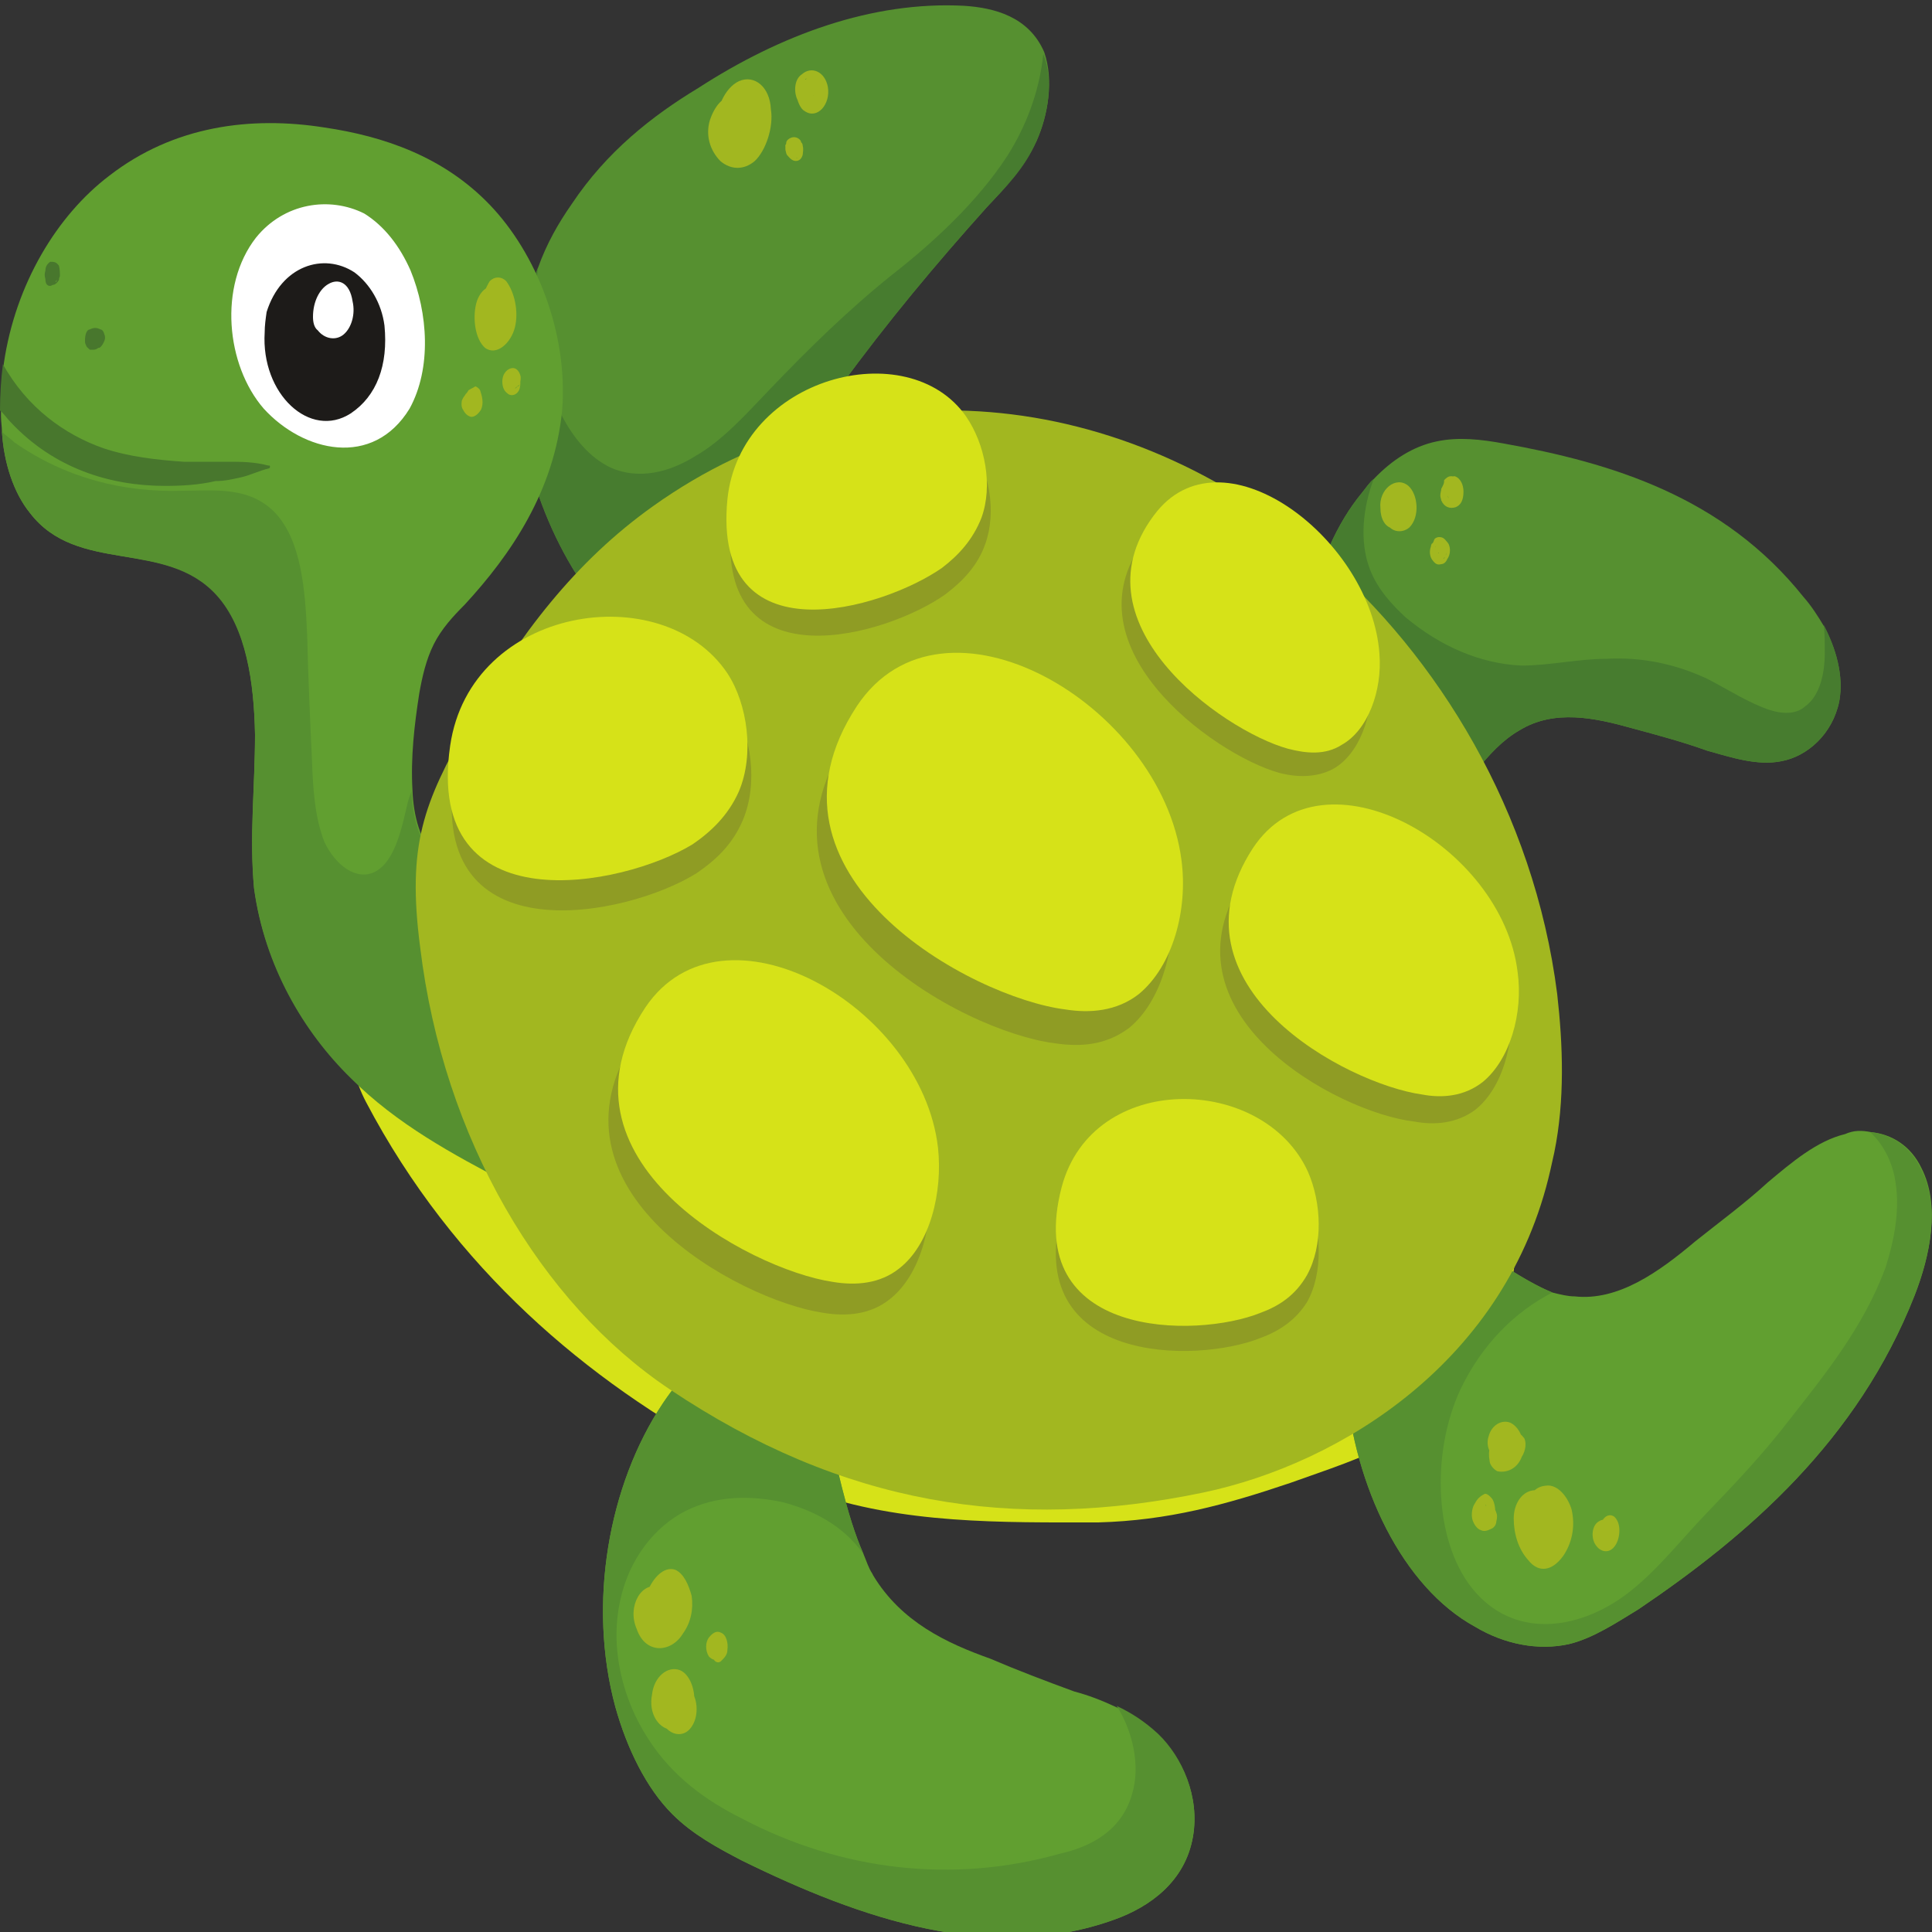 <?xml version="1.0" encoding="utf-8"?>
<!-- Generator: Adobe Illustrator 16.0.0, SVG Export Plug-In . SVG Version: 6.00 Build 0)  -->
<!DOCTYPE svg PUBLIC "-//W3C//DTD SVG 1.1//EN" "http://www.w3.org/Graphics/SVG/1.1/DTD/svg11.dtd">
<svg version="1.1" id="Layer_1" xmlns="http://www.w3.org/2000/svg" xmlns:xlink="http://www.w3.org/1999/xlink" x="0px" y="0px"
	 width="200px" height="200px" viewBox="0 -0.6 200 200" enable-background="new 0 -0.6 200 200" xml:space="preserve">
<rect x="0" y="-0.6" width="200" height="200" fill="#333333" stroke="none"/>
<g>
	<path fill="#569030" d="M107.3,14c-1.3,2.7-3.2,4.8-5.1,6.8c-5.3,5.9-10.4,12-15.2,18.6c-1.6,2.3-3.3,4.8-4.3,7.9
		c-1.1,3.6-0.8,7.5-1.6,11.2c-0.8,3.6-3.7,9.3-6.5,10.9c-3.1,1.6-7.3-1.8-9.7-4.1c-6.1-5.7-10.8-15.5-11.3-25.5
		c-0.3-4.5,0.5-8.7,2.1-12.7c0.9-2.5,2.1-4.6,3.5-6.6c3.6-5.4,8.3-9.1,13.1-12C80.8,3,90.3-0.5,99.8,0c3.1,0.2,6.7,1.1,8.3,4.8l0,0
		C109.1,7.7,108.5,11.3,107.3,14"/>
	<path fill="#477C2F" d="M107.3,14c-1.2,2.8-3.2,4.8-5.1,6.8c-5.3,5.9-10.4,12-15.2,18.6c-1.6,2.3-3.3,4.8-4.3,7.9
		c-1.1,3.6-0.8,7.5-1.6,11.2c-0.8,3.6-3.7,9.3-6.5,10.9c-3.1,1.6-7.3-1.8-9.7-4.1c-6.1-5.7-10.8-15.5-11.3-25.5
		c-0.3-4.5,0.5-8.7,2.1-12.7c-0.3,2.3-0.3,4.6,0,7.1c0.7,5.7,3.3,11.6,7.5,13.6c2.9,1.3,6.1,0.5,8.8-1.2c2.8-1.6,5.2-4.3,7.6-6.8
		c4.1-4.3,8.3-8.4,12.8-12c4.1-3.2,8.8-7.5,11.9-12.3c1.9-3,3.3-6.6,3.7-10.5C109.1,7.7,108.5,11.3,107.3,14z"/>
	<path fill="#A2B720" d="M76,9.7c-1.1-0.7-2.1,0.9-2.5,2.1c-0.5,1.6,0,3.2,1.1,4.3c1.1,0.9,2.4,0.9,3.5,0c1.2-1.1,2-3.6,1.7-5.4
		c-0.1-2.3-1.7-3.6-3.3-2.9c-1.5,0.7-2.4,2.9-2.4,4.8c-0.1,2.1,1.1,4.3,2.8,3.6c1.3-0.7,2.3-3.2,1.5-5c-1.1-2.5-4-1.1-3.6,1.6
		c0.1,1.2,0.9,2.1,1.9,2.1c1,0,1.6-0.7,1.9-1.8c0.5-2-1.7-3.2-2.4-1.4c0.5-1.2,1.7,1.3,0.9,1.4c-0.3,0-0.4,0-0.7,0
		c-0.1,0-0.4-0.7-0.4-0.4v0.2c0,0,0.8,0,0.7,0.2c0,0,0-0.4,0-0.5c0-0.2,0.1-0.5,0.3-0.9c0-0.4,0.1-0.5,0.4-0.7c0-0.2,0.3,0,0.1-0.2
		c-0.1,0,0,0,0,0.2s0,0.4,0,0.4c0,0.4-0.1,0.9-0.3,1.3c-0.1,0.4-0.3,1.1-0.8,1.1c-0.3,0.2-0.7,0-0.9-0.2c-0.4-0.5-0.4-1.1-0.3-1.6
		c0.1-0.9,0.7-0.9,1.1-1.6C76.2,10.2,76.2,9.9,76,9.7L76,9.7"/>
	<path fill="#A2B720" d="M82.8,7.7c0,0,0,0.2-0.1,0.2c0.1,0,0.3,0,0.3-0.2c-0.5,0-0.7,1.1-0.5,1.8c0.1,0.5,0.4,1.2,0.8,1.4
		c1.3,0.9,2.7-0.7,2.4-2.5C85.4,6.8,84,6.2,83,7.1c-0.8,0.5-0.9,2-0.3,2.9c0.7,0.7,1.9,0.7,2.3-0.4c0.2-0.6,0-1.3-0.2-1.7
		c-0.4-0.5-0.9-0.7-1.3-0.4c-0.1,0.2-0.3,0.2,0,0c0.3,0,0.5,0.2,0.7,0.5c0.1,0.4,0.1,0.7,0.1,1.1c0-0.2,0-0.2,0,0c0,0,0,0-0.1,0.2
		c0,0-0.1,0.2,0,0c0,0,0,0-0.1,0h0.1c-0.1,0-0.1,0-0.1,0c0.1,0,0.3,0.2,0,0c0.3,0.2-0.1-0.2,0.1,0c-0.1,0-0.1,0-0.3-0.2
		c0.1,0.2,0.1,0.2,0,0l0,0c0-0.2,0-0.2,0,0c0-0.2,0-0.2,0,0c0-0.2,0-0.2,0,0c-0.1,0-0.1,0-0.3,0c-0.3-0.4-0.1-1.1-0.4-1.2
		c0,0.2,0.1,0.2,0.1,0.4c0,0,0,0,0.1-0.2C83.4,7.7,83,7.4,82.8,7.7L82.8,7.7"/>
	<path fill="#A2B720" d="M82,15.4L82,15.4c0,0,0,0-0.1,0l0,0c0,0,0,0-0.1,0h0.1c-0.1,0-0.1,0-0.1,0l0,0l-0.1-0.2l0,0l0,0
		c0,0,0,0,0.1,0.2c-0.1-0.2-0.1-0.2-0.1-0.2l0,0c0,0,0,0,0-0.2c0,0,0,0,0,0.2c0-0.2,0-0.2,0-0.4c0,0.2,0,0.2,0,0.2
		c0-0.2,0-0.2,0-0.2l0,0c0-0.2,0-0.2,0-0.2l0,0c0-0.2,0.1-0.2,0.1-0.2l0,0c0,0,0-0.2,0.1-0.2h-0.1c0.1,0,0.1,0,0.3,0H82
		c0.1,0,0.1,0,0.3,0c0,0,0,0-0.1,0c0.1,0,0.1,0,0.3,0l0,0c0,0,0,0,0.1,0l0,0c0,0,0,0.2,0.1,0.2c-0.1,0-0.1,0-0.1,0s0.1,0,0.1,0.2
		v-0.2c0,0.2,0,0.2,0,0.4c0-0.2,0-0.2,0-0.2c0,0.2,0,0.2,0,0.4v-0.2c0,0.2,0,0.2,0,0.4l0,0v0.2l0,0c-0.1,0-0.1,0.2-0.1,0.2l0,0
		l-0.1,0.2l0,0h-0.1l0,0c0.1,0,0.3-0.2,0.3-0.2c0.1-0.2,0.3-0.4,0.3-0.5c0.1-0.4,0-0.7-0.1-1.1c-0.1-0.2-0.4-0.4-0.7-0.4
		c-0.3,0-0.7,0.2-0.8,0.5c0,0.2-0.1,0.4-0.1,0.7c0,0.2,0.1,0.4,0.1,0.5c0.1,0.2,0.3,0.4,0.4,0.5c0.4,0.4,1.1,0.4,1.3-0.4
		c0-0.2,0.1-0.5,0-0.9c0-0.2-0.1-0.4-0.4-0.5c-0.5,0-0.6,0-0.7,0c-0.3,0-0.4,0.2-0.7,0.4c0,0.4,0,0.5,0.1,0.9l0.1,0.2
		C81.7,15.4,81.8,15.4,82,15.4L82,15.4"/>
	<path fill="#569030" d="M190.4,72c-0.7,3.4-3.3,5.7-6,6.2c-2.5,0.5-5.2-0.4-7.7-1.1c-2.5-0.9-5.1-1.6-7.7-2.3
		c-3.9-1.1-8.1-2-11.7,0.2c-3.5,2-5.7,6.2-8.7,9.5c-4,4.5-7.5,4.1-10,0.7c-1.5-2-2.5-4.8-3.2-8.4c-1.7-9.3,0.3-20,5.6-26.4
		c0.4-0.5,0.8-1.1,1.2-1.4c1.9-2,4.1-3.4,6.5-3.9c2.3-0.5,4.7-0.2,6.9,0.2c11.2,2,22.8,5.5,31.1,15.9c0.8,0.9,1.5,2,2.1,3
		C190,66.4,190.9,69.3,190.4,72"/>
	<path fill="#A2B720" d="M144.6,50.6c-0.9-0.2-1.5,1.4-1.2,2.5c0.3,1.4,1.7,1.6,2.5,0.9c1.1-1.1,0.9-3.4-0.1-4.3
		c-1.3-1.1-3.1,0.4-2.9,2.3c0,1.1,0.5,2,1.3,2.1c0.8,0.4,1.5,0,2-0.9c0.3-0.7,0.1-1.4-0.3-2c-0.5-0.4-1.1-0.4-1.5,0.2
		c0.1,0,0.1-0.2,0.3-0.2h0.1c-0.1,0,0,0,0,0c0.1,0,0.1,0,0.1,0c-0.1,0-0.1,0,0,0c0.1,0,0.1,0,0,0l0,0c-0.1-0.2,0.1,0.4,0,0
		c0,0,0.1,0.4,0,0.2c0.1,0.2,0.1,0.4,0.1,0.7c0-0.4-0.1,0,0-0.2l-0.1,0.2c-0.1,0-0.1,0,0,0l0,0c0,0-0.3,0-0.1,0c0.1,0-0.1,0-0.1-0.2
		c0,0.2,0,0.2,0,0v0.2l0,0l0,0l0,0l0,0l0,0l0,0c0-0.2,0.1-0.2,0-0.2c0,0.2,0,0.4,0,0.2c0,0-0.1,0,0,0h-0.1c0.1,0,0,0,0,0
		c0.1,0,0,0,0,0c0,0.2-0.1,0,0,0c0,0.2,0,0,0,0s0,0,0-0.2c0,0,0-0.2,0.1-0.4C145.2,51.4,145.1,50.6,144.6,50.6L144.6,50.6"/>
	<path fill="#A2B720" d="M150.9,49.1L150.9,49.1c0,0,0.1,0.2,0.3,0.2c-0.1-0.2-0.4-0.4-0.5-0.4c-0.1-0.2-0.4-0.2-0.5-0.2
		c-0.3,0-0.5,0.2-0.7,0.4c0,0.4-0.1,0.5-0.3,0.9c0,0.2-0.1,0.4-0.1,0.7c0,0.2,0.1,0.4,0.1,0.5c0.3,0.7,0.9,0.9,1.5,0.7
		c0.5-0.2,0.8-0.7,0.8-1.6c0-0.7-0.3-1.4-0.9-1.6c-0.4,0-0.8,0.2-1.1,0.7c-0.1,0.5,0,1.3,0.4,1.4c0.1,0.2,0,0.2,0,0
		c0,0-0.1,0-0.1-0.2l0.1,0.2c0,0,0,0-0.1,0c0.1,0,0.1,0,0-0.2v-0.2l0,0c0-0.2,0-0.2,0.1-0.4c0-0.2,0.1-0.4,0.3-0.4
		c-0.1,0,0.1,0,0.1,0c0.1,0,0.1,0,0,0c0.1,0,0.1,0,0.1,0c0.1,0.2,0.1,0.2,0,0c0.1,0.4,0.3,0.5,0.3,0.9c0-0.4,0-0.7,0-1.1
		c-0.1,0.2-0.3,0.5-0.4,0.9c0.3-0.2,0.8-0.4,0.9-0.9c-0.1,0.2-0.1,0.2-0.1,0.4l0,0C151.3,49.8,151.1,49.3,150.9,49.1L150.9,49.1"/>
	<path fill="#A2B720" d="M148.7,55.4c-0.7,0.2-0.9,1.4-0.4,2c0.3,0.4,0.5,0.5,0.9,0.4c0.4,0,0.7-0.5,0.7-0.9c0,0,0,0.2-0.1,0.4
		c0.4-0.5,0.4-1.4,0-1.8c-0.3-0.4-0.5-0.5-0.8-0.5c-0.1,0-0.3,0-0.5,0.2c-0.1,0.2-0.1,0.4-0.3,0.5c-0.1,0.2-0.1,0.5-0.1,0.9
		s0.3,0.5,0.5,0.7c0.1,0.2,0.4,0.2,0.7,0c0.3-0.2,0.4-0.4,0.4-0.7l0,0v0.2l0,0l-0.1,0.2l0,0l-0.1,0.2l0,0h-0.1l0,0
		c-0.1,0-0.1,0-0.3,0.2h0.1C149,57,149,57,148.8,57c0,0,0.1,0,0.1,0.2c-0.1-0.2-0.1-0.2-0.3-0.2c0.1,0,0.1,0,0.1,0s-0.1,0-0.1-0.2
		V57c0-0.2-0.1-0.2-0.1-0.4c0,0.2,0,0.2,0,0.2c0-0.2,0-0.2,0-0.4c0,0.2,0,0.2,0,0.2c0-0.2,0-0.2,0-0.4v0.2c0-0.2,0-0.2,0-0.4l0,0
		v-0.2c0,0.2,0,0.2,0,0.4c-0.1,0.2-0.1,0.2-0.1,0.4c0-0.2,0.1-0.2,0.1-0.4c0,0,0,0.2-0.1,0.2c0.1-0.2,0.1-0.2,0.1-0.4
		c0,0.2,0,0.2,0,0.2s0-0.2,0.1-0.2c-0.1,0-0.1,0-0.1,0c0,0.2,0.1-0.2,0.1,0c-0.1,0,0.1-0.2,0,0c0.1,0,0.1,0,0.1-0.2l0,0
		c0,0.2,0.1,0.2,0.1,0.2c-0.1-0.2,0.1,0,0,0c0.1,0,0.1,0,0.1,0s0,0,0,0.2c0,0,0.1,0,0,0h0.1l0,0c0,0,0,0,0,0.2c0,0,0-0.2,0,0
		c0,0.2,0,0,0,0c-0.1,0.2-0.1,0.2-0.1,0.2c0.1-0.2,0.1-0.2,0,0c0.1,0-0.1,0.2,0,0c0.3-0.2,0.3-0.5,0.1-0.9
		C149.3,55.4,149,55.2,148.7,55.4L148.7,55.4"/>
	<path fill="#477C2F" d="M190.4,72c-0.7,3.4-3.3,5.7-6,6.2c-2.5,0.5-5.2-0.4-7.7-1.1c-2.5-0.9-5.1-1.6-7.7-2.3
		c-3.9-1.1-8.1-2-11.7,0.2c-3.5,2-5.7,6.2-8.7,9.5c-4,4.5-7.5,4.1-10,0.7c-1.5-2-2.5-4.8-3.2-8.4c-1.7-9.3,0.3-20,5.6-26.4
		c0.4-0.5,0.8-1.1,1.2-1.4c-1.1,2.9-1.5,6.4-0.4,9.3c0.8,2.1,2.3,3.7,3.7,5c3.6,3,7.7,4.8,12,5c2.9,0,5.9-0.7,8.8-0.7
		c3.6-0.2,7.1,0.5,10.5,2.1c2.1,1.1,4.3,2.5,6.4,3.2c1.3,0.4,2.7,0.5,3.7-0.4c1.5-1.1,2-3.4,2-5.5c0-1.1,0-2-0.1-2.9
		C190,66.4,190.9,69.3,190.4,72z"/>
	<path fill="#D6E218" d="M75.3,150.1c2.8,1.4,5.6,2.9,8.5,3.7c9.6,3.4,19.9,3.2,29.9,3.2c7.2-0.2,13.1-1.8,19.9-4.1
		c7.5-2.7,14.8-4.6,20-13.2c3.3-5.4,4.7-13.7,1.6-19.5c-1.5-2.5-3.5-4.3-5.5-5.7c-13.9-10.3-29.9-14.8-45.7-17.8
		c-15.8-2.9-31.8-4.3-47.3-9.5C53,86,49,84.3,45.2,86c-8,3.2-12,18.6-7.3,27.5C47,130.8,60.9,142.4,75.3,150.1"/>
	<path fill="#619F30" d="M198.2,133.5c-5.9,15-17.2,24.8-28.6,32.5c-2.3,1.4-4.7,3-7.2,3.6c-3.2,0.7-6.7,0-9.7-1.8
		c-7.5-4.1-12.5-14.5-13.4-25.2c-0.3-3.9,0.1-7.7,1.2-10.3c1.6-4.8,5.2-7.1,10.7-4.5c3.2,1.6,6.3,4.1,9.5,5.4
		c0.8,0.2,1.6,0.4,2.3,0.4c4.5,0.5,8.7-2.5,12.5-5.7c2.5-2,5.1-3.9,7.5-6.1c2.5-2.1,5.1-4.3,8-5c0.9-0.4,1.7-0.4,2.7-0.2
		c2.1,0.2,4.1,1.4,5.2,3.7C200.9,124.2,199.8,129.4,198.2,133.5z"/>
	<path fill="#A2B720" d="M160.5,155.3c-0.3-1.1-0.9-1.8-1.9-1.6c-1.1,0.2-1.9,1.4-1.9,2.9c0,1.6,0.5,3.2,1.5,4.3
		c1.1,1.4,2.5,1.1,3.6-0.4c0.9-1.3,1.3-3,0.9-4.8c-0.4-1.4-1.5-2.7-2.7-2.5c-2.8,0.2-3.2,6.1-0.3,6.2c1.3,0,1.7-2.5,0.7-3.4
		c-0.3-0.2-0.3,0,0,0.2c0.1,0.2,0,0.4,0,0c0,0.2,0,0.2,0,0.4c-0.1,0.2-0.3,0.2-0.4,0.2s-0.1,0,0.1,0c0,0.2,0.1,0,0.1,0.5
		c-0.1,0.4-0.3,0.7-0.5,0.9c0,0.2,0,0.2-0.1,0.2c-0.3,0.2-0.1,0.2,0.3,0.2l-0.5-0.5c-0.1-0.4-0.4-0.9-0.4-1.4c0-0.4,0.5-1.1,0.8-0.7
		C160.1,156.2,160.5,155.8,160.5,155.3L160.5,155.3"/>
	<path fill="#A2B720" d="M167,157.4c-0.1-0.2-0.1-0.4-0.3-0.5l0,0h-0.1c-0.1-0.2-0.1-0.2-0.3-0.2c-0.3,0-0.5,0-0.8,0.2
		c-0.7,0.4-0.8,1.6-0.4,2.3c0.5,0.9,1.5,1.1,2.1,0.2c0.5-0.7,0.7-2.3-0.1-3c-0.7-0.5-1.6,0.4-1.3,1.4c0,0.2,0.1,0.4,0.1,0.5
		c0.1,0,0-0.2,0-0.4v0.2V158c0,0.2,0,0.2,0.1,0c-0.1,0-0.1,0-0.1,0s0.3-0.2,0.1-0.2c0.1,0,0.1,0,0,0c0.1,0,0.1,0,0.1,0
		c-0.1,0-0.1,0,0,0l0,0c0,0.2,0.1,0,0,0c0,0,0,0.2,0,0c0,0,0,0,0,0.2c0,0,0,0,0,0.2c0-0.2,0-0.2,0,0l0,0c0,0.2,0,0.2,0,0
		c0.1-0.2,0,0.2,0.1,0c0-0.2-0.1,0,0,0c0,0,0,0,0-0.2c0,0.2,0,0.2,0,0h0.1c-0.1,0-0.1,0,0,0l0,0C166.7,158.3,167.1,157.8,167,157.4
		L167,157.4"/>
	<path fill="#A2B720" d="M156.3,148.2c-0.4-0.2-0.9-0.2-1.2,0.4c-0.4,0.5-0.4,1.1-0.4,1.8c0.1,0.4,0.4,0.7,0.7,0.9
		c0.7,0.4,1.6-0.2,2-0.9c0.4-0.5,0.7-1.4,0.4-2.1c-0.3-0.4-0.7-0.7-0.9-0.9c-1.5-0.7-3.1,1.1-2.7,3.2c0,0.4,0.4,0.9,0.8,1.1
		c0.9,0.2,2-0.2,2.5-1.4c0.5-1.4,0-3-1.1-3.6c-0.9-0.4-2,0.2-2.3,1.4c-0.3,0.9,0.1,1.8,0.7,2.3c0.5,0.5,1.3,0.5,1.9,0
		c0.6-0.5,0.8-1.4,0.4-2.3c-0.3-0.7-1.2-1.1-1.7-0.5c-0.1,0,0,0,0.1,0c0.1-0.2,0.3-0.2,0.4-0.2c0.1,0.2,0.1,0.2,0.3,0.2
		c0.3,0.5,0.3,0.5,0.3,0.4c0,0.2,0.1,0.5,0.1,0.7c0,0.5-0.3,0.9-0.5,1.1c-0.1,0.2-0.1,0.2,0,0c0.1,0-0.4,0.2-0.1,0.2
		c0.1,0-0.1-0.2-0.1-0.2c0.1,0.2-0.3,0-0.1,0c0,0,0.1,0.2,0,0c-0.1,0-0.1-0.2-0.1-0.2c-0.1-0.2-0.1-0.2,0,0
		c-0.1-0.2-0.1-0.4-0.1-0.5c0-0.2,0-0.4,0-0.2c0-0.2,0-0.2,0-0.2c0,0.2,0,0.2,0,0c0.1,0,0.1-0.2,0,0c0,0,0,0,0.1,0
		c0.1-0.2-0.1,0-0.1,0s0.1-0.2,0,0l0,0c0.1,0,0.1,0,0.1,0c-0.1,0-0.3,0-0.3,0c0.4,0.4,0.8,0.7,1.1,1.1c0-0.2,0-0.2,0,0.2
		c0-0.2,0-0.2,0,0.2c0.1-0.4-0.1,0.4,0,0c0.1-0.2-0.1,0.2,0,0c0.1,0,0,0-0.1,0.2c0.1-0.2,0.1-0.2,0.1-0.2c0.3-0.2-0.1,0.2,0,0
		c0.1,0,0.1,0-0.1,0c0.1,0,0.1,0,0.1,0c-0.1,0-0.1,0,0,0c-0.1,0-0.1,0-0.3-0.2l0.1,0.2c-0.1-0.4-0.1-0.9-0.3-1.3l0,0l0,0l0,0
		c-0.1,0.2-0.1,0.2,0,0c-0.1,0.2-0.1,0.2-0.1,0.2c0.1-0.2,0.1-0.2,0,0c-0.1,0-0.1,0,0,0c-0.1,0-0.1,0-0.3,0c0.3,0.2,0.5,0.4,0.8,0.5
		c0,0.2,0,0,0,0c0,0.2,0,0,0,0c0-0.2,0-0.4,0.1-0.4c-0.1,0,0,0,0,0C156.5,148.7,156.5,148.3,156.3,148.2L156.3,148.2"/>
	<path fill="#A2B720" d="M152.7,156.4c0.1,0.9,1.2,1.4,1.7,0.7c0.5-0.5,0.5-1.8,0.1-2.5c-0.3-0.4-0.7-0.7-0.9-0.5
		c-0.4,0.2-0.7,0.5-0.9,0.9c-0.3,0.4-0.4,1.1-0.3,1.6c0.1,0.5,0.5,1.1,0.9,1.2c0.4,0.2,0.8,0,1.2-0.2c0.3-0.2,0.4-0.5,0.4-0.7
		c0.1-0.4,0.1-0.7,0-0.9c-0.1-0.5-0.7-0.9-1.2-0.7c-0.1,0,0.3,0,0.1,0c0,0,0.1,0,0,0c0-0.2-0.1-0.2,0.1,0c0,0,0.1,0.2,0,0
		c0.1,0.4,0.1,0.5,0.3,0.9c0-0.4,0,0.2,0,0V156c0,0.2,0,0.2,0,0.2s0.1-0.4,0-0.2c0,0.2,0.1,0,0.1-0.2c-0.4,0.2-0.7,0.2-1.1,0.2
		c0,0.2,0.1,0.2,0.1,0.2c-0.1,0-0.1-0.2-0.1-0.2l0,0l0,0c0.1,0.2,0-0.2,0,0s0,0.2,0,0c0,0.2,0,0.2,0,0.2c0-0.2,0.1-0.2,0.1-0.4
		c0.1,0,0.3-0.2,0.1-0.2c0.1,0-0.1,0,0,0c0,0,0,0-0.1,0l0,0C153.3,155.3,152.7,155.6,152.7,156.4L152.7,156.4"/>
	<path fill="#569030" d="M198.2,133.5c-5.9,15-17.2,24.8-28.6,32.5c-2.3,1.4-4.7,3-7.2,3.6c-3.2,0.7-6.7,0-9.7-1.8
		c-7.5-4.1-12.5-14.5-13.4-25.2c-0.3-3.9,0.1-7.7,1.2-10.3c1.6-4.8,5.2-7.1,10.7-4.5c3.2,1.6,6.3,4.1,9.5,5.4c-3.9,2-7.3,5.4-9.5,10
		c-3.1,6.6-2.8,16.2,1.6,21.1c4.4,4.9,11.1,3.7,16-0.2c2.9-2.3,5.3-5.4,8-8.2c2.9-3,5.9-6.2,8.5-9.6c3.6-4.6,7.6-9.5,9.9-15.7
		c0.9-2.9,1.6-6.2,0.9-9.5c-0.4-1.8-1.3-3.4-2.5-4.5c2.1,0.2,4.1,1.4,5.2,3.7C200.9,124.2,199.8,129.4,198.2,133.5z"/>
	<path fill="#619F30" d="M123.5,189.5c-0.8,4.7-4.5,7.3-8.1,8.6c-12.7,4.6-26.2,0-38.6-6.1c-2.5-1.3-5.1-2.7-7.2-4.8
		c-2.7-2.7-4.7-6.8-5.9-11.1c-2.9-10.7-0.7-23,4.9-31.4c2-3,4.4-5.4,6.7-6.2c4-1.8,7.7,0.4,10.1,7.9c1.3,4.6,2.1,9.6,4,13.9
		c0.3,0.7,0.5,1.4,0.9,2l0.1,0.2l0,0c2.9,4.8,7.6,7,12.1,8.6c2.8,1.2,5.7,2.3,8.7,3.4c1.5,0.4,2.8,0.9,4.3,1.6
		c1.5,0.7,2.9,1.6,4.3,2.9C122.4,181.3,124.2,185.4,123.5,189.5z"/>
	<path fill="#A2B720" d="M68.4,163.7c-2-0.7-3.5,2-2.5,4.3c0.9,2.7,3.6,2.5,4.8,0.5c0.8-1.1,1.1-2.5,0.9-3.9
		c-0.3-1.1-0.8-2.3-1.7-2.7c-1.2-0.4-2.3,0.9-2.8,2.1c-0.7,1.2-0.8,3,0,4.3c0.8,1.2,2.3,1.4,3.1,0.4c0.8-1.1,0.8-2.9,0.7-4.3
		c-0.1-0.7-0.7-1.3-1.2-1.3c-1.3,0-2.4,0.7-3.2,2.1c-0.3,0.5-0.3,1.3,0,1.8c0.7,1.3,1.6,1.8,2.7,1.4c1.5-0.2,1.2-3.6-0.3-3.4
		c-0.3,0-0.3,0-0.1,0.2c0,0.5,0,1.3,0,1.8c0.3-0.4,0.5-0.5,0.9-0.4c-0.4-0.5-0.8-0.9-1.3-1.4c0,0.2,0,1.1,0,1.1
		c0.1-0.2,0.3-0.4,0.4-0.4c0.3,0,0.3,0,0.4,0.2c0,0.2,0,0.2,0,0.2c0-0.2,0-0.2,0-0.4c0.1-0.2,0.4-0.7,0.4-0.9c0,0-0.3-0.2-0.3,0
		c0,0,0.1,0.4,0.1,0.2c0,0.4,0,0.4,0,0.7c-0.3,0.9-1.1,1.8-1.9,1.1c-0.9-1.1,0.4-2.1,0.9-2.7C68.6,164.2,68.6,163.9,68.4,163.7
		L68.4,163.7"/>
	<path fill="#A2B720" d="M73.4,169.6c-0.1,0.5,0.1,1.2,0.5,1.6c0.1,0.2,0.4,0.4,0.7,0.2c0.4-0.4,0.7-0.7,0.7-1.2
		c0.1-0.7-0.1-1.6-0.7-1.8c-0.4-0.2-0.8,0-1.2,0.5s-0.4,1.4,0,2c0.5,0.5,1.2,0.5,1.5-0.2c0.1-0.4,0.1-0.7,0.1-1.1
		c-0.1-0.4-0.4-0.7-0.7-0.7c0.4,0.2,0.7,0.5,0.5,1.1c0,0,0,0,0,0.2c0,0,0,0-0.1,0.2c0.1-0.2-0.1,0.2,0,0c-0.3,0.2-0.4,0.2-0.7,0
		c0,0-0.1,0-0.1-0.2c0-0.2,0-0.2,0,0c0-0.2,0-0.4,0-0.2c0,0.2,0,0,0,0l0,0c0,0.2,0,0.2,0,0c0,0-0.1,0.4,0,0c0.1,0,0.4,0,0.5-0.2
		c0.1,0.2,0,0,0,0c-0.1,0-0.1,0,0,0c-0.1,0-0.1,0-0.1,0c0-0.2,0-0.2,0-0.2l0,0c0,0-0.1,0-0.1-0.2c0.1,0.2,0.1,0.2,0,0
		C74.1,168.7,73.4,168.8,73.4,169.6L73.4,169.6"/>
	<path fill="#A2B720" d="M70.6,174.6c-1.1-0.9-2.3,0.5-2.3,2c0.1,2,2,3,3.1,1.8c1.1-1.2,0.9-3.7-0.4-4.5c-1.3-0.9-3.1,0.7-2.4,2.7
		c0.7,2.1,2.7,2,3.1-0.2c0.5-1.4-0.1-3.6-1.3-4.1c-1.3-0.5-2.7,0.7-2.9,2.5c-0.4,2,0.7,3.7,2.3,3.7c2-0.2,2.7-3.7,0.9-5
		c-2-1.2-3.6,2.9-1.7,4.3c1.5,1.1,2.7-2,1.2-2.9c0.3,0,0.5,0.9,0.4,1.3c-0.3,0-0.7,0.2-0.9,0.4c0-0.2-0.1-0.2-0.3-0.4
		c-0.1-0.4,0-0.9,0.3-0.9c0.1,0,0,0.2,0.1,0.2v-0.2v-0.2c0,0,0.1,0-0.1,0c0,0,0.1,0,0,0c0.1,0.2,0.1,0.2,0.1,0.4c0-0.2,0,0.2,0,0.2
		v-0.2c0.3,0,0.8-0.4,0.8,0c0.1,0.4-0.1,0.7-0.3,0.9c0.1-0.2,0-0.2,0-0.2c0,0.2-0.1,0.4,0,0.4c-0.1,0-0.3-0.2-0.4-0.2
		c-0.4-0.5,0.3-1.1,0.7-1.1C70.8,175.3,70.9,174.7,70.6,174.6L70.6,174.6"/>
	<path fill="#569030" d="M123.5,189.5c-0.8,4.7-4.5,7.3-8.1,8.6c-12.7,4.6-26.2,0-38.6-6.1c-2.5-1.3-5.1-2.7-7.2-4.8
		c-2.7-2.7-4.7-6.8-5.9-11.1c-2.9-10.7-0.7-23,4.9-31.4c2-3,4.4-5.4,6.7-6.2c4-1.8,7.7,0.4,10.1,7.9c1.3,4.6,2.1,9.6,4,13.9
		c-2.1-3-5.3-4.6-8.4-5.4c-3.3-0.7-6.8-0.7-10,0.9s-5.9,5-6.8,9.3c-1.1,5,0.3,10.3,2.9,14.3c2.5,3.9,6,6.4,9.6,8.2
		c10.4,5.5,22,6.8,33,3.7c3.1-0.7,6.4-2.3,7.5-6.2c0.9-3,0-6.6-1.6-9.1c1.5,0.7,2.9,1.6,4.3,2.9
		C122.4,181.3,124.2,185.4,123.5,189.5z"/>
	<path fill="#619F30" d="M43.4,71.2c-0.5,3.2-0.9,6.6-0.7,10c0.1,2.7,0.8,5.2,2.4,7.1c7.5,33.5,7.5,33.5,7.5,33.5
		c-5.7-3-11.5-6.1-16.3-10.9c-4.9-4.8-8.9-11.6-10-19.6c-0.5-5.4,0.1-10.5,0.1-15.9c-0.1-5.4-0.9-11.1-4-14.5
		c-5.3-5.7-14.4-2-19.3-8.4c-1.7-2.1-2.7-5.2-2.9-8.4c0-0.5-0.1-1.1-0.1-1.6c0-0.2,0-0.5,0-0.7c0-1.6,0.1-3.2,0.3-4.8
		c1.2-8.2,5.5-15.3,10.9-19.4c6.7-5.2,14.7-6.2,22.3-5c6.1,0.9,12.3,3,17.1,8c4.8,5,8.1,13.2,7.5,21.2c-0.8,8.4-5.3,15-10.1,20.2
		c-1.2,1.2-2.4,2.5-3.2,4.1C44.1,67.7,43.7,69.5,43.4,71.2z"/>
	<path fill="#FFFFFF" d="M42.5,27.4c-1.1-2.5-2.7-4.6-4.8-5.9c-3.6-1.8-8.3-1.1-11.2,2.5c-3.9,5-3.1,13.2,0.8,17.7
		c4.1,4.5,11.3,6.2,15.1,0C44.7,37.5,44.3,31.8,42.5,27.4"/>
	<path fill="#1D1B19" d="M27.4,33.8c-0.4,6.4,4.7,11.1,8.9,8.4c2.7-1.8,3.9-5,3.5-9.1c-0.3-2.3-1.5-4.3-3.1-5.5
		c-3.2-2.1-7.6-0.7-9.1,4.1C27.5,32.4,27.4,33.1,27.4,33.8"/>
	<path fill="#FFFFFF" d="M34,28.8c-0.9,0.5-1.6,1.8-1.6,3.4c0,0.5,0.1,1.1,0.5,1.4c0.7,0.9,1.9,1.1,2.7,0.4c0.8-0.7,1.2-2.1,0.9-3.4
		C36.2,28.6,35,28.2,34,28.8"/>
	<path fill="#A2B720" d="M51.8,29.7c-0.8-1.3-2.1-0.4-2.5,1.1c-0.4,1.6-0.1,3.7,0.9,4.6c1.2,0.9,2.7-0.5,3.1-2.1
		c0.4-1.6,0-3.6-0.9-4.8c-0.5-0.5-1.2-0.5-1.7,0c-0.8,1.3-1.2,3-0.8,4.5c0.3,0.9,1.2,1.8,1.9,1.1c0.4-0.4,0.8-0.7,1.1-1.4
		c0.7-1.1-0.4-2.7-1.3-2.3c-0.4,0.2-0.7,0.5-1.1,0.9c0.7,0.2,1.3,0.5,1.9,0.9c-0.1-0.4-0.1-0.9,0.1-1.3c-0.5,0-1.1,0-1.7,0
		c0.3,0.4,0.5,0.7,0.5,1.3c0,0.2,0,0.4-0.1,0.5c0,0,0,0,0,0.2c-0.1,0-0.1,0.2-0.1,0c0.1,0,0.3,0,0.3,0.2c0-0.2,0-0.2,0-0.4
		s-0.1-0.5-0.1-0.7c-0.1-0.7,0.3-0.9,0.5-1.4c-0.1,0.2-0.3,0.4-0.4,0.5c0.1-0.2,0.3-0.2,0.3-0.2C51.9,30.9,51.9,30.2,51.8,29.7
		L51.8,29.7"/>
	<path fill="#A2B720" d="M53.1,38.6L53.1,38.6c0,0,0-0.2,0.1-0.2c-0.1,0-0.1,0,0-0.2c0,0.2,0,0.2,0,0l0,0c0.1,0,0.1,0,0,0
		c-0.1,0.2,0.1,0,0,0c0.1,0,0.1,0,0.1,0l0,0h0.1l0,0c0,0,0.1,0,0.1,0.2c0,0,0,0,0-0.2c0,0.2,0.1,0.2,0.1,0.2l0,0v0.2l0,0l0.1,0.2
		l0,0V39c0,0,0,0,0-0.2c0,0.2,0,0.2,0,0.4c0,0,0,0,0-0.2c0,0.2-0.1,0.2-0.1,0.4c0-0.2,0.1-0.2,0.1-0.4c0,0,0,0.2-0.1,0.2h0.1
		c-0.1,0-0.1,0.2-0.1,0.2l0,0c0,0-0.1,0-0.1,0.2c0-0.2,0.1-0.2,0.3-0.4c-0.1,0.2-0.1,0.2-0.3,0.2h0.1c-0.1,0-0.1,0.2-0.3,0.2l0,0
		c0.3-0.2,0.4-0.4,0.5-0.5c0.1-0.2,0.1-0.5,0.1-0.7c-0.1-0.5-0.4-0.9-0.8-0.9c-0.5,0-1.1,0.5-1.1,1.4c0,0.4,0.1,0.9,0.5,1.2
		c0.4,0.4,1.1,0.2,1.3-0.5c0.1-0.4,0.1-1.1-0.1-1.4c-0.3-0.2-0.4-0.2-0.5,0C53.3,38.1,53.1,38.2,53.1,38.6L53.1,38.6"/>
	<path fill="#A2B720" d="M48.9,39.8c-0.3,0-0.5,0.2-0.7,0.4c-0.1,0.2-0.3,0.4-0.4,0.7c-0.1,0.7,0.3,1.4,0.8,1.6
		c0.4,0.2,0.9-0.2,1.2-0.7c0.3-0.7,0.1-1.4-0.1-2c-0.1-0.2-0.4-0.4-0.5-0.4c-0.3,0.2-0.4,0.2-0.7,0.4c-0.1,0.2-0.3,0.4-0.5,0.7
		c-0.3,0.4-0.3,1.1,0,1.4c0.4,0.4,0.9,0.5,1.2,0c0.1-0.2,0.3-0.4,0.5-0.7c-0.4,0-0.7,0.2-0.9,0.2c-0.1,0-0.1-0.2-0.3-0.2
		c0.1,0,0.1,0,0-0.2v0.2c0,0,0,0,0-0.2c0,0.2,0.1-0.2,0,0c0,0,0,0,0.1-0.2c0,0,0-0.2,0,0c0-0.2,0.1-0.2,0-0.2h0.1c-0.1,0-0.1,0,0,0
		c0,0,0,0,0.1,0c0,0,0,0-0.1,0c0,0,0,0,0.1,0c-0.1,0-0.1,0,0,0.2c0-0.2,0-0.2,0,0c0,0.2,0.1,0.2,0.1,0.4l0,0l0,0c0-0.2,0,0,0-0.2
		l0,0c0,0,0.1,0,0.1-0.2l0,0l0,0C49.4,40.6,49.3,39.8,48.9,39.8L48.9,39.8"/>
	<path fill="#569030" d="M52.6,121.9c-5.7-3-11.5-6.1-16.3-10.9c-4.9-4.8-8.9-11.6-10-19.6c-0.5-5.4,0.1-10.5,0.1-15.9
		c-0.1-5.4-0.9-11.1-4-14.5C17.1,55.2,8,58.9,3.1,52.5c-1.7-2.1-2.7-5.2-2.9-8.4c0.4,0.4,0.9,0.7,1.3,1.1c5.3,3.7,11.3,5.2,17.4,5
		c3.3,0,6.9-0.5,9.6,2.3c2.7,2.9,3.1,8,3.3,12.7c0.1,4.3,0.3,8.7,0.5,13c0.1,2.9,0.3,5.9,1.3,8.4c1.1,2.3,3.3,4.1,5.3,3
		c2-1.1,2.7-4.5,3.3-7.1c0.1-0.4,0.3-0.9,0.4-1.2c0.1,2.7,0.8,5.2,2.4,7.1C52.6,121.9,52.6,121.9,52.6,121.9z"/>
	<path fill="#A2B720" d="M67.6,51.8c-8,5.7-13.8,13.2-19.2,22.7c-4.5,8-6.3,12.3-4.9,23c2.4,19.8,12.5,36.8,25.8,45.7
		c17.9,12,35.6,14.8,55.3,10.7c14.2-3,31.4-13.6,35.9-33.4c0.1-0.5,0.3-1.3,0.4-1.8c1.1-5.4,0.9-11.1,0.3-16.4
		c-2.4-18.9-12.4-35-24.4-45.3C116.3,39.3,88.9,36.6,67.6,51.8z"/>
	<path fill="#8F9C24" d="M141.9,69.6c-0.5-11.8-15.9-23.4-23-14.8c-9.2,11.2,6.7,22.7,13.5,24.6c1.9,0.5,3.9,0.5,5.6-0.4
		C140.7,77.5,142.2,73.4,141.9,69.6"/>
	<path fill="#D6E218" d="M142.8,67.1c-0.8-11.7-15.9-23.4-23-14.8c-9.2,11.4,6.7,22.7,13.5,24.6c1.9,0.5,3.9,0.7,5.6-0.4
		C141.6,75,143.1,70.9,142.8,67.1z"/>
	<path fill="#8F9C24" d="M100.4,45.2c-6-8.4-23.4-4.1-24.7,8.6c-1.6,16.6,16.2,11.4,22.2,7.1c1.7-1.3,3.3-2.9,4.1-5.2
		C103.2,52.3,102.4,48.1,100.4,45.2"/>
	<path fill="#D6E218" d="M100,42.5c-6-8.6-23.4-4.1-24.7,8.6c-1.6,16.6,16,11.4,22.2,7.1c1.7-1.3,3.2-2.9,4.1-5.2
		C102.8,49.7,102,45.4,100,42.5z"/>
	<path fill="#8F9C24" d="M135.4,123.3c-4.7-9.8-22.3-10.5-25.5,1.6c-4.1,15.7,13.9,15.7,20.6,13c1.9-0.7,3.6-1.8,4.8-3.7
		C137,131.2,136.8,126.7,135.4,123.3"/>
	<path fill="#D6E218" d="M135.4,120.7c-4.6-10.1-22.3-10.5-25.5,1.6c-4.1,15.7,13.9,15.7,20.6,13c1.9-0.7,3.6-1.8,4.8-3.9
		C137,128.3,136.8,123.9,135.4,120.7z"/>
	<path fill="#8F9C24" d="M96.1,121.4C94.3,106.8,74,95,65.8,106.9c-10.4,15.7,10.7,27.1,19.4,28.4c2.4,0.4,4.9,0.2,6.9-1.4
		C95.3,131.4,96.7,126,96.1,121.4"/>
	<path fill="#D6E218" d="M97.1,118.2c-1.7-14.7-22.3-26.4-30.3-14.5c-10.4,15.7,10.7,27.1,19.4,28.4c2.4,0.4,4.9,0.2,6.9-1.4
		C96.3,128.2,97.6,122.8,97.1,118.2z"/>
	<path fill="#8F9C24" d="M121.2,91.9C119.1,75.8,96.5,62.6,87.7,76c-11.6,17.5,11.9,30.2,21.5,31.4c2.7,0.4,5.3,0.2,7.7-1.6
		C120.3,103,121.9,97.1,121.2,91.9"/>
	<path fill="#D6E218" d="M122.3,88.4c-2.1-16.1-24.7-29.3-33.6-15.9c-11.5,17.5,11.9,30.2,21.6,31.4c2.5,0.4,5.3,0.2,7.6-1.6
		C121.4,99.4,123,93.6,122.3,88.4z"/>
	<path fill="#8F9C24" d="M75.7,72.1C69.2,62,49.1,65.4,47,79.8c-2.7,18.7,17.9,14.5,25.1,10c1.9-1.3,3.7-2.9,4.8-5.5
		C78.5,80.5,77.8,75.5,75.7,72.1"/>
	<path fill="#D6E218" d="M75.3,69.1c-6.7-10-26.6-7-28.7,7.5c-2.7,18.7,17.9,14.6,25.1,10.2c1.9-1.3,3.7-3,4.8-5.5
		C78.1,77.5,77.4,72.3,75.3,69.1z"/>
	<path fill="#8F9C24" d="M156.3,103c-1.7-13.2-20.2-23.9-27.4-12.8c-9.5,14.1,9.6,24.4,17.5,25.3c2.1,0.4,4.4,0.2,6.3-1.2
		C155.5,112.1,156.9,107.3,156.3,103"/>
	<path fill="#D6E218" d="M157.1,100c-1.6-13.1-20.2-23.7-27.4-12.8c-9.3,14.3,9.7,24.4,17.5,25.5c2.1,0.4,4.4,0.2,6.3-1.3
		C156.3,109.1,157.7,104.3,157.1,100z"/>
	<path fill="#569030" d="M90.5,162.4c0,0,0,0-0.1-0.2L90.5,162.4L90.5,162.4L90.5,162.4"/>
	<path fill="#48772D" d="M27.8,47.9c-0.9,0.2-1.9,0.7-2.8,0.9c-0.9,0.2-1.7,0.4-2.7,0.4c-1.7,0.4-3.5,0.5-5.2,0.5
		c-5.7,0-11.5-1.8-16-6.6c-0.4-0.4-0.7-0.9-1.1-1.2c0-1.6,0.1-3.2,0.3-4.8c2.5,4.5,6.4,7.3,10.4,8.7c2.7,0.9,5.5,1.2,8.3,1.4
		c1.5,0,2.9,0,4.4,0c1.6,0,2.9,0,4.4,0.4C28,47.5,28,47.9,27.8,47.9"/>
	<path fill="#48772D" d="M9.6,33.8c-0.5,0.2-0.4,1.1-0.1,1.4c0.1,0.4,0.5,0.2,0.8,0.2c0.3-0.2,0.4-0.5,0.5-0.7
		c0.1-0.2,0.1-0.5,0-0.7c-0.1-0.4-0.3-0.5-0.4-0.5c-0.4-0.2-0.7-0.2-1.1,0c-0.3,0-0.5,0.5-0.5,1.1c0,0.2,0,0.4,0.1,0.5
		c0,0.2,0.3,0.4,0.4,0.5c0.1,0,0.3,0,0.4,0c0.4,0,0.8-0.4,0.8-0.9c0.1-0.5-0.1-1.1-0.5-1.2c-0.1,0-0.3,0-0.3,0c-0.1,0-0.3,0-0.4,0
		c0.3,0.5,0.5,1.2,0.8,1.8c0,0,0.1,0,0.1-0.2c-0.1,0.2-0.1,0.2-0.1,0.2h0.1h-0.1c0,0,0,0,0.1,0c0,0,0.3-0.2,0.1-0.2
		c-0.3-0.2-0.5-0.4-0.8-0.5c-0.1-0.2-0.1-0.2,0-0.4H9.4c0.1,0,0.1,0,0.1,0c-0.1,0-0.1,0,0,0c0,0,0,0-0.1,0c0,0,0,0,0.1,0
		c0,0,0,0-0.1,0c0.1,0,0.3,0,0.4,0c0,0,0,0,0.1,0c-0.1,0-0.1,0,0,0c-0.1,0,0,0.2,0,0c0,0.2,0,0.2,0,0c0,0.2-0.1-0.2,0,0
		C9.9,34,9.7,33.8,9.6,33.8L9.6,33.8"/>
	<path fill="#48772D" d="M5.5,27.7c-0.1-0.2-0.4-0.4-0.5-0.2S4.7,27.9,4.7,28c0,0.5,0.3,0.9,0.7,0.9c0.3,0,0.5-0.2,0.7-0.5
		c0-0.2,0.1-0.4,0.1-0.4c0-0.4,0-0.7-0.1-1.1c-0.3-0.4-0.5-0.4-0.9-0.4c-0.3,0.2-0.5,0.5-0.5,0.9c-0.1,0.4-0.1,0.5,0,0.9
		c0,0.5,0.2,0.7,0.5,0.7c0.1,0,0.4-0.2,0.5-0.2c0-0.2,0.1-0.4,0.3-0.5l0,0c-0.1,0-0.1,0.2-0.1,0.2s0-0.2,0.1-0.2c0-0.2,0-0.4,0-0.5
		c0,0,0,0,0-0.2c0,0.2,0,0.2,0,0.4c0,0,0,0,0-0.2C6,28,6,28,6,28.2l0,0c-0.1,0-0.1,0.2-0.1,0.2s0,0,0-0.2c0,0.2,0,0.2-0.1,0.4
		c0.1-0.2,0.1-0.2,0.1-0.2c-0.1,0.2-0.1,0.2-0.1,0.2l0,0c-0.1,0-0.1,0-0.1,0.2c0,0,0,0,0-0.2c-0.1,0.2-0.1,0.2-0.3,0.2h0.1
		c-0.1,0-0.1,0-0.3-0.2c0,0,0,0.2,0.1,0.2c-0.3-0.4-0.4-0.5-0.5-0.7v0.2v-0.2v0.2c0-0.2,0-0.2,0-0.2l0,0c0,0,0-0.2,0.1-0.2
		c-0.1,0-0.1,0-0.1,0c0.1,0,0.1,0,0.1-0.2c0,0.2,0,0.2,0,0.2c0-0.2,0-0.2,0.1-0.2l0,0c0,0,0,0,0.1,0c-0.1,0-0.1,0-0.1,0
		c0.1,0,0.1,0,0.1-0.2c0,0.2-0.1,0.2-0.1,0.2h0.1l0,0c0,0,0,0,0.1,0l0,0C5.3,27.5,5.3,27.5,5.5,27.7c0,0,0,0,0,0.2s0,0.2,0,0.2
		C5.5,27.9,5.5,27.7,5.5,27.7L5.5,27.7"/>
</g>
</svg>
